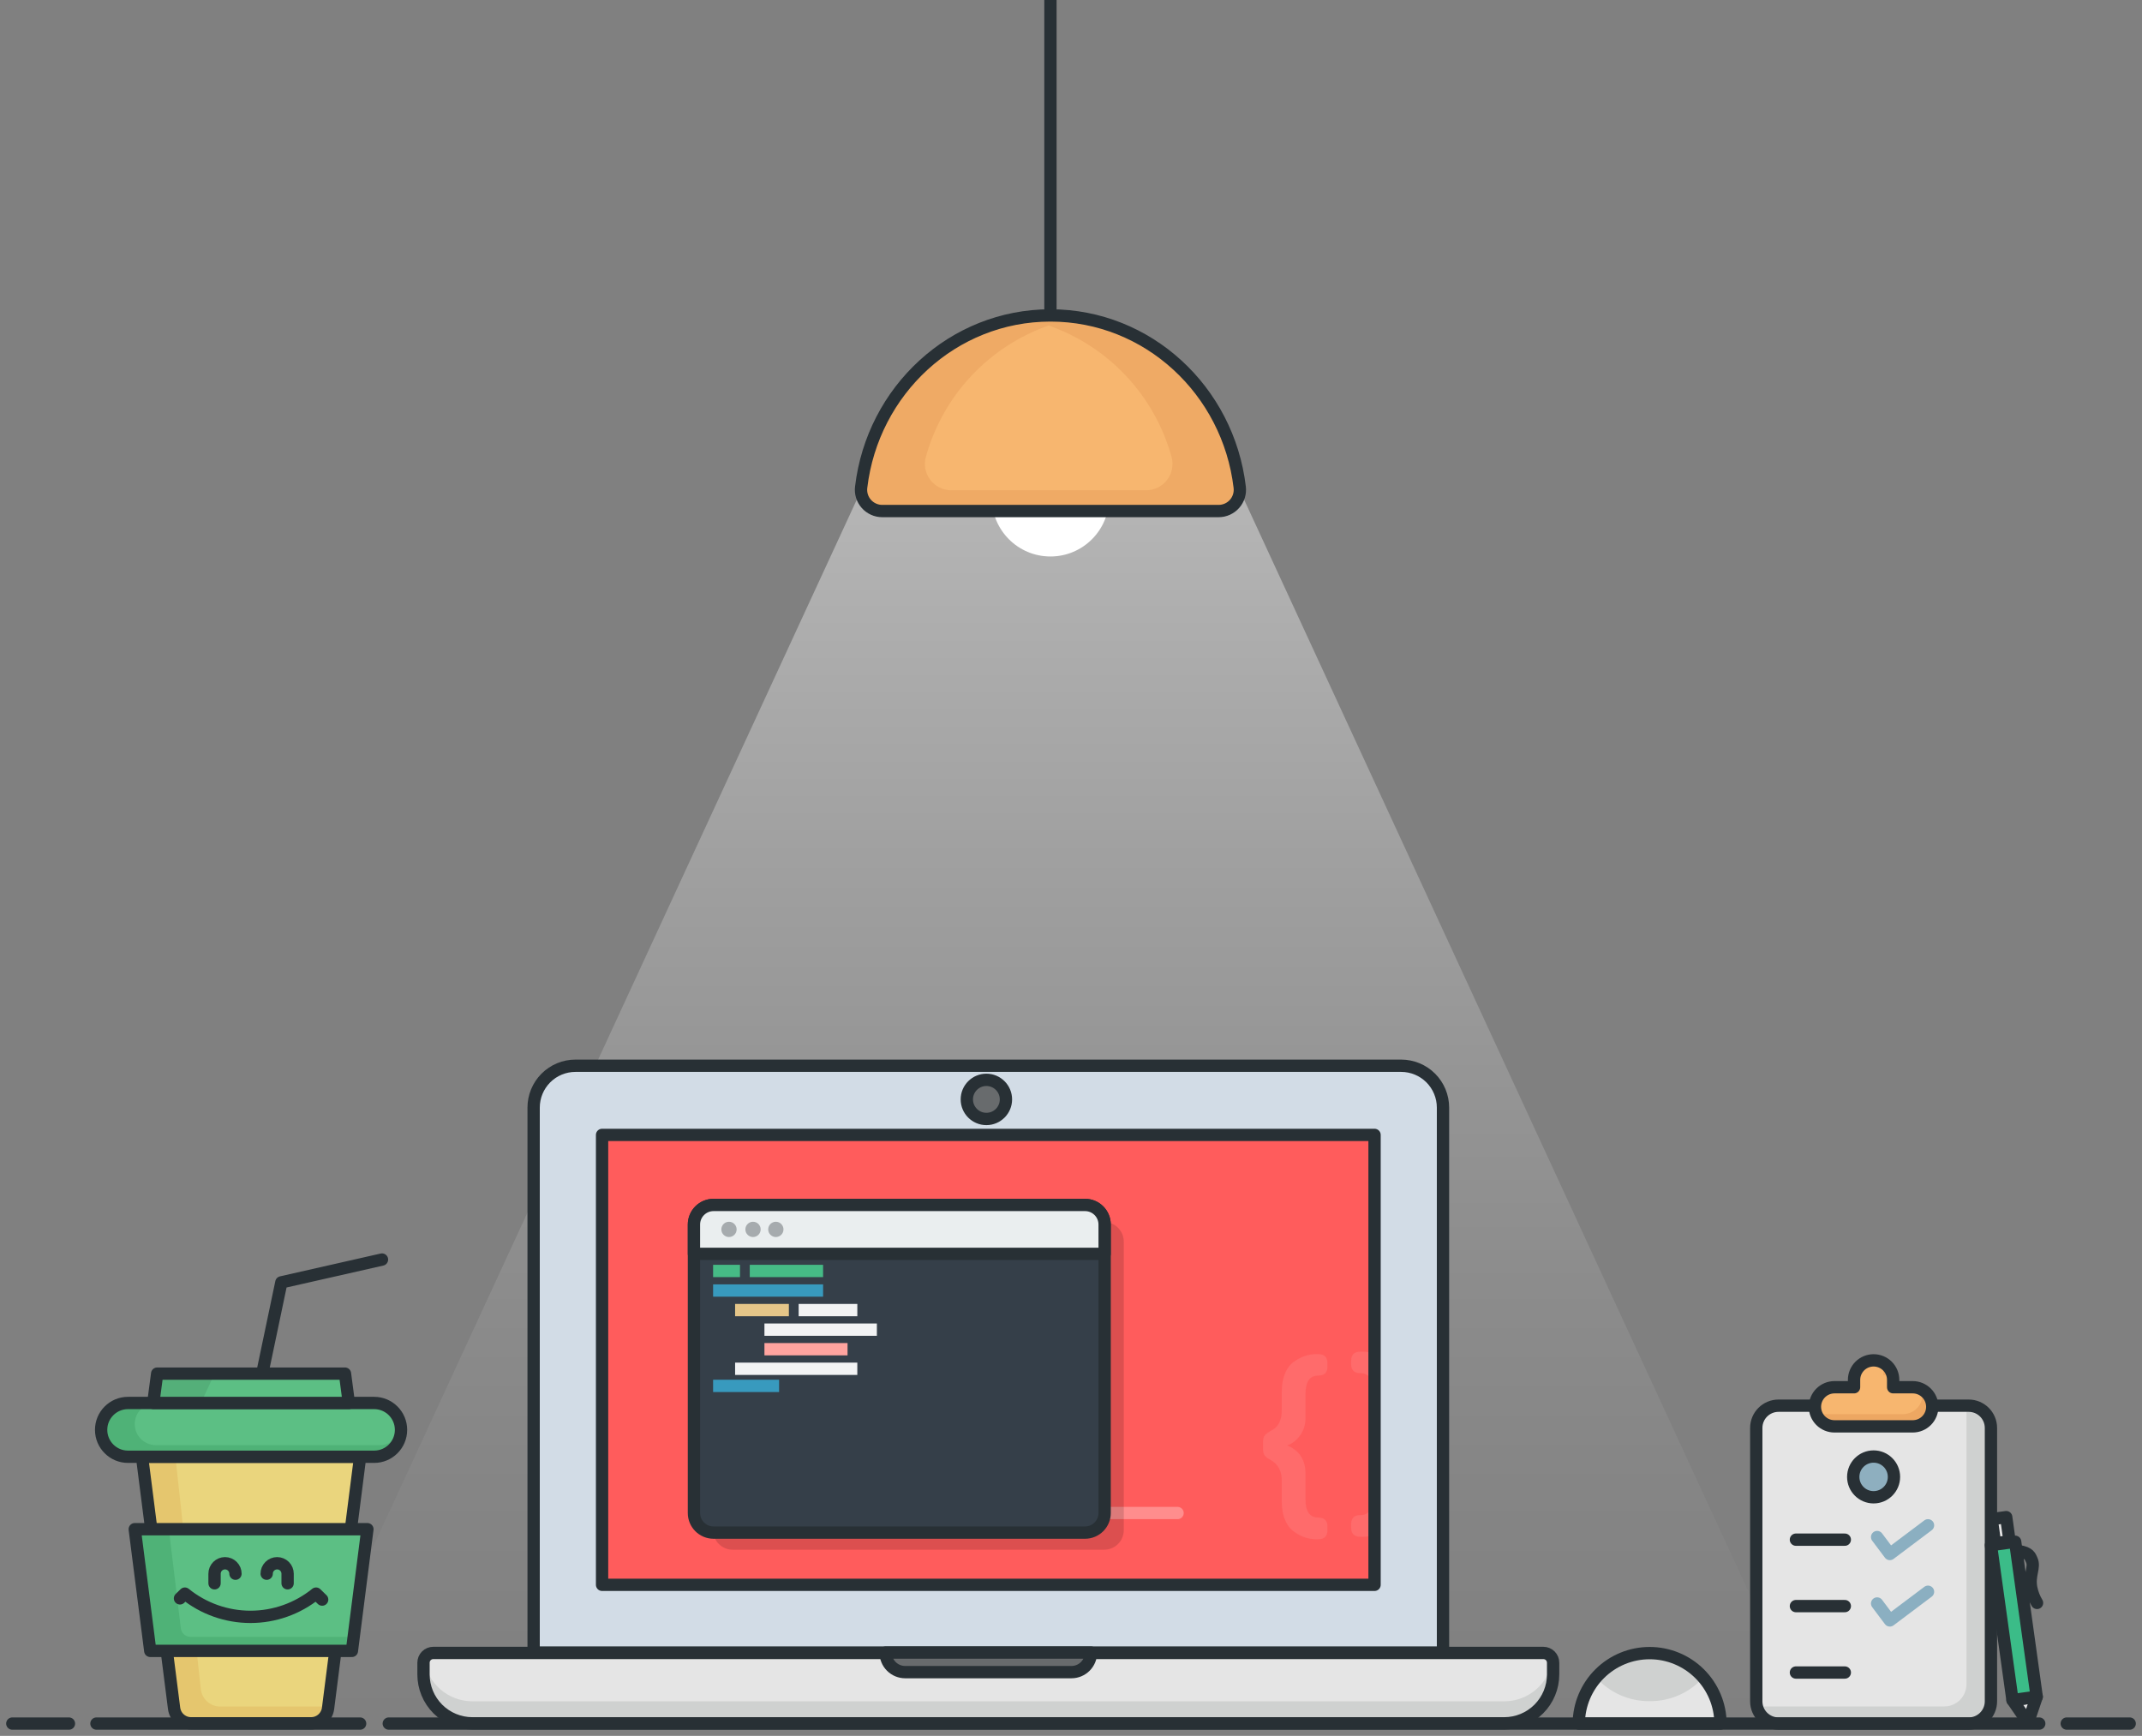 <svg width="174" height="141" viewBox="0 0 174 141" fill="none" xmlns="http://www.w3.org/2000/svg">
<rect x="0" y="0" width="174" height="141" fill="#808080" stroke="none"/>
<path style="mix-blend-mode:overlay" opacity="0.43" d="M146.683 139.34H23.977L69.843 40.056H100.818L146.683 139.34Z" fill="url(#paint0_linear_220_278)"/>
<path d="M21.3 111.576L22.855 104.162L31.03 102.309" stroke="#283035" stroke-linecap="round" stroke-linejoin="round"/>
<path d="M15.52 139.979H25.27C25.608 139.98 25.935 139.856 26.189 139.633C26.443 139.409 26.607 139.101 26.649 138.765L29.254 118.328H11.538L14.142 138.765C14.185 139.1 14.348 139.409 14.602 139.632C14.856 139.856 15.182 139.979 15.52 139.979Z" fill="#EAD57D"/>
<path d="M14.248 118.329L16.314 137.204C16.357 137.592 16.541 137.951 16.832 138.212C17.123 138.472 17.499 138.617 17.89 138.617H26.669L26.65 138.766C26.608 139.101 26.444 139.41 26.19 139.633C25.936 139.857 25.61 139.98 25.271 139.98H15.521C15.183 139.98 14.857 139.857 14.603 139.633C14.349 139.41 14.185 139.101 14.143 138.766L11.538 118.329H14.248Z" fill="#E5C66E"/>
<path d="M15.52 139.979H25.27C25.608 139.98 25.935 139.856 26.189 139.633C26.443 139.409 26.607 139.101 26.649 138.765L29.254 118.328H11.538L14.142 138.765C14.185 139.1 14.348 139.409 14.602 139.632C14.856 139.856 15.182 139.979 15.52 139.979Z" stroke="#283035" stroke-linecap="round" stroke-linejoin="round"/>
<path d="M28.586 134.096L29.845 124.212H10.946L12.206 134.096H28.586Z" fill="#5CBF84"/>
<path d="M28.586 134.096L29.845 124.212H10.946L12.206 134.096H28.586Z" fill="#4FB277"/>
<path d="M28.507 132.954L29.564 124.212H13.716L14.689 132.261C14.712 132.452 14.804 132.628 14.948 132.756C15.092 132.884 15.279 132.954 15.471 132.954H28.507Z" fill="#5CBF84"/>
<path d="M28.586 134.096L29.845 124.212H10.946L12.206 134.096H28.586Z" stroke="#283035" stroke-linecap="round" stroke-linejoin="round"/>
<path d="M10.4 118.328H30.392C31.598 118.328 32.576 117.35 32.576 116.143C32.576 114.937 31.598 113.959 30.392 113.959H10.4C9.193 113.959 8.215 114.937 8.215 116.143C8.215 117.35 9.193 118.328 10.4 118.328Z" fill="#5CBF84"/>
<path d="M10.4 118.328H30.392C31.598 118.328 32.576 117.35 32.576 116.143C32.576 114.937 31.598 113.959 30.392 113.959H10.4C9.193 113.959 8.215 114.937 8.215 116.143C8.215 117.35 9.193 118.328 10.4 118.328Z" fill="#4FB277"/>
<path d="M12.659 117.384H30.863C31.809 117.384 32.576 116.618 32.576 115.672C32.576 114.726 31.809 113.959 30.863 113.959H12.659C11.713 113.959 10.946 114.726 10.946 115.672C10.946 116.618 11.713 117.384 12.659 117.384Z" fill="#5CBF84"/>
<path d="M10.4 118.328H30.392C31.598 118.328 32.576 117.35 32.576 116.143C32.576 114.937 31.598 113.959 30.392 113.959H10.4C9.193 113.959 8.215 114.937 8.215 116.143C8.215 117.35 9.193 118.328 10.4 118.328Z" stroke="#283035" stroke-linecap="round" stroke-linejoin="round"/>
<path d="M12.452 113.959H28.338L28.024 111.576H12.767L12.452 113.959Z" fill="#5CBF84"/>
<path d="M12.767 111.576H17.428L16.325 113.959H12.452L12.767 111.576Z" fill="#54AF79"/>
<path d="M12.452 113.959H28.338L28.024 111.576H12.767L12.452 113.959Z" stroke="#283035" stroke-linecap="round" stroke-linejoin="round"/>
<path d="M46.745 86.567H113.82C114.721 86.567 115.586 86.925 116.223 87.562C116.86 88.2 117.218 89.064 117.218 89.966V134.234H43.348V89.966C43.348 89.064 43.706 88.2 44.343 87.562C44.98 86.925 45.844 86.567 46.745 86.567Z" fill="#D2DCE6"/>
<path d="M46.745 86.567H113.82C114.721 86.567 115.586 86.925 116.223 87.562C116.86 88.2 117.218 89.064 117.218 89.966V134.234H43.348V89.966C43.348 89.064 43.706 88.2 44.343 87.562C44.98 86.925 45.844 86.567 46.745 86.567Z" stroke="#283035" stroke-linecap="round" stroke-linejoin="round"/>
<path d="M111.658 128.729V92.185H48.908V128.729H111.658Z" fill="#FF5C5C"/>
<path opacity="0.3" d="M85.33 122.898H95.656" stroke="white" stroke-linecap="round" stroke-linejoin="round"/>
<g opacity="0.3">
<path opacity="0.3" d="M110.504 111.539C110.703 111.526 110.9 111.581 111.064 111.694C111.228 111.807 111.349 111.973 111.407 112.163V109.888C111.189 109.824 110.963 109.792 110.736 109.791H110.504C110.005 109.791 109.755 110.04 109.755 110.54V110.807C109.755 111.289 110.005 111.539 110.504 111.539Z" fill="white"/>
<path opacity="0.3" d="M111.407 122.445C111.348 122.634 111.226 122.798 111.062 122.91C110.899 123.023 110.702 123.077 110.504 123.064C110.005 123.064 109.755 123.314 109.755 123.813V124.081C109.755 124.581 110.005 124.83 110.504 124.83H110.736C110.963 124.829 111.189 124.796 111.407 124.733V122.445Z" fill="white"/>
</g>
<path d="M111.658 128.729V92.185H48.908V128.729H111.658Z" stroke="#283035" stroke-linecap="round" stroke-linejoin="round"/>
<path d="M35.197 134.263H125.37C125.581 134.263 125.783 134.346 125.932 134.495C126.081 134.644 126.164 134.846 126.164 135.057V136.009C126.164 137.062 125.746 138.072 125.001 138.817C124.256 139.562 123.246 139.981 122.193 139.981H38.374C37.321 139.981 36.311 139.562 35.566 138.817C34.821 138.072 34.403 137.062 34.403 136.009V135.057C34.403 134.846 34.486 134.644 34.635 134.495C34.784 134.346 34.986 134.263 35.197 134.263Z" fill="#E5E5E5"/>
<path d="M122.192 138.192H38.373C37.421 138.192 36.5 137.849 35.78 137.226C35.059 136.603 34.587 135.742 34.449 134.799C34.419 134.882 34.403 134.969 34.403 135.057V136.009C34.403 137.062 34.821 138.072 35.566 138.817C36.311 139.562 37.321 139.98 38.374 139.98H122.193C123.246 139.98 124.256 139.562 125.001 138.817C125.746 138.072 126.164 137.062 126.164 136.009V135.057C126.163 134.969 126.148 134.882 126.118 134.799C125.98 135.742 125.507 136.603 124.786 137.226C124.065 137.849 123.145 138.192 122.192 138.192Z" fill="#CFD1D0"/>
<path d="M35.197 134.263H125.37C125.581 134.263 125.783 134.346 125.932 134.495C126.081 134.644 126.164 134.846 126.164 135.057V136.009C126.164 137.062 125.746 138.072 125.001 138.817C124.256 139.562 123.246 139.981 122.193 139.981H38.374C37.321 139.981 36.311 139.562 35.566 138.817C34.821 138.072 34.403 137.062 34.403 136.009V135.057C34.403 134.846 34.486 134.644 34.635 134.495C34.784 134.346 34.986 134.263 35.197 134.263Z" stroke="#283035" stroke-linecap="round" stroke-linejoin="round"/>
<path d="M71.943 134.233H88.623C88.623 134.655 88.456 135.059 88.158 135.357C87.86 135.655 87.456 135.822 87.035 135.822H73.531C73.11 135.822 72.706 135.655 72.408 135.357C72.11 135.059 71.943 134.655 71.943 134.233Z" fill="#686B6D"/>
<path d="M71.943 134.233H88.623C88.623 134.655 88.456 135.059 88.158 135.357C87.86 135.655 87.456 135.822 87.035 135.822H73.531C73.11 135.822 72.706 135.655 72.408 135.357C72.11 135.059 71.943 134.655 71.943 134.233Z" stroke="#283035" stroke-linecap="round" stroke-linejoin="round"/>
<path d="M80.127 90.89C81.004 90.89 81.715 90.178 81.715 89.301C81.715 88.424 81.004 87.712 80.127 87.712C79.249 87.712 78.538 88.424 78.538 89.301C78.538 90.178 79.249 90.89 80.127 90.89Z" fill="#686B6D"/>
<path d="M80.127 90.89C81.004 90.89 81.715 90.178 81.715 89.301C81.715 88.424 81.004 87.712 80.127 87.712C79.249 87.712 78.538 88.424 78.538 89.301C78.538 90.178 79.249 90.89 80.127 90.89Z" stroke="#283035" stroke-linecap="round" stroke-linejoin="round"/>
<path d="M128.248 140C128.257 138.479 128.867 137.023 129.946 135.95C131.024 134.878 132.483 134.276 134.004 134.276C135.525 134.276 136.984 134.878 138.063 135.95C139.142 137.023 139.752 138.479 139.761 140H128.248Z" fill="#E5E5E5"/>
<path d="M134.004 138.18C134.828 138.188 135.643 138.02 136.396 137.686C137.149 137.353 137.821 136.862 138.368 136.247C137.828 135.618 137.159 135.114 136.406 134.767C135.652 134.422 134.833 134.242 134.004 134.242C133.175 134.242 132.356 134.422 131.603 134.767C130.85 135.114 130.18 135.618 129.64 136.247C130.188 136.862 130.86 137.353 131.613 137.686C132.366 138.02 133.181 138.188 134.004 138.18Z" fill="#CFD1D0"/>
<path d="M128.248 140C128.257 138.479 128.867 137.023 129.946 135.95C131.024 134.878 132.483 134.276 134.004 134.276C135.525 134.276 136.984 134.878 138.063 135.95C139.142 137.023 139.752 138.479 139.761 140H128.248Z" stroke="#283035" stroke-linecap="round" stroke-linejoin="round"/>
<g style="mix-blend-mode:multiply" opacity="0.14">
<path d="M89.697 99.264H59.517C58.639 99.264 57.927 99.976 57.927 100.855V124.288C57.927 125.166 58.639 125.878 59.517 125.878H89.697C90.576 125.878 91.287 125.166 91.287 124.288V100.855C91.287 99.976 90.576 99.264 89.697 99.264Z" fill="black"/>
</g>
<path d="M88.142 97.874H57.961C57.083 97.874 56.371 98.586 56.371 99.465V122.898C56.371 123.776 57.083 124.488 57.961 124.488H88.142C89.02 124.488 89.732 123.776 89.732 122.898V99.465C89.732 98.586 89.02 97.874 88.142 97.874Z" fill="#353F49"/>
<path d="M88.142 97.874H57.961C57.083 97.874 56.371 98.586 56.371 99.465V122.898C56.371 123.776 57.083 124.488 57.961 124.488H88.142C89.02 124.488 89.732 123.776 89.732 122.898V99.465C89.732 98.586 89.02 97.874 88.142 97.874Z" stroke="#283035" stroke-linecap="round" stroke-linejoin="round"/>
<path d="M57.961 97.874H88.142C88.564 97.874 88.968 98.042 89.266 98.34C89.564 98.638 89.732 99.042 89.732 99.464V101.846H56.371V99.464C56.371 99.043 56.539 98.638 56.837 98.34C57.135 98.042 57.539 97.874 57.961 97.874Z" fill="#EAEEEF"/>
<path d="M57.961 97.874H88.142C88.564 97.874 88.968 98.042 89.266 98.34C89.564 98.638 89.732 99.042 89.732 99.464V101.846H56.371V99.464C56.371 99.043 56.539 98.638 56.837 98.34C57.135 98.042 57.539 97.874 57.961 97.874Z" stroke="#283035" stroke-linecap="round" stroke-linejoin="round"/>
<path opacity="0.35" d="M59.217 100.48C59.56 100.48 59.838 100.203 59.838 99.86C59.838 99.517 59.56 99.239 59.217 99.239C58.875 99.239 58.597 99.517 58.597 99.86C58.597 100.203 58.875 100.48 59.217 100.48Z" fill="#283035"/>
<path opacity="0.35" d="M61.17 100.48C61.513 100.48 61.79 100.203 61.79 99.86C61.79 99.517 61.513 99.239 61.17 99.239C60.827 99.239 60.549 99.517 60.549 99.86C60.549 100.203 60.827 100.48 61.17 100.48Z" fill="#283035"/>
<path opacity="0.35" d="M63.023 100.48C63.366 100.48 63.644 100.203 63.644 99.86C63.644 99.517 63.366 99.239 63.023 99.239C62.681 99.239 62.403 99.517 62.403 99.86C62.403 100.203 62.681 100.48 63.023 100.48Z" fill="#283035"/>
<path d="M57.927 103.236H60.111" stroke="#46BB86" stroke-miterlimit="10"/>
<path d="M60.905 103.236H66.862" stroke="#46BB86" stroke-miterlimit="10"/>
<path d="M57.927 104.825H66.862" stroke="#389ABE" stroke-miterlimit="10"/>
<path d="M59.714 106.414H64.082" stroke="#E5C689" stroke-miterlimit="10"/>
<path d="M64.877 106.414H69.643" stroke="#F2F3F4" stroke-miterlimit="10"/>
<path d="M62.097 108.003H71.231" stroke="#F2F3F4" stroke-miterlimit="10"/>
<path d="M62.097 109.592H68.848" stroke="#FFA49F" stroke-miterlimit="10"/>
<path d="M59.714 111.181H69.642" stroke="#F2F3F4" stroke-miterlimit="10"/>
<path d="M57.927 112.571H63.288" stroke="#389ABE" stroke-miterlimit="10"/>
<g opacity="0.3">
<path opacity="0.3" d="M104.122 120.265C104.122 119.48 103.819 118.928 103.213 118.589C102.784 118.357 102.606 118.178 102.606 117.768V117.073C102.606 116.591 102.82 116.484 103.195 116.234C103.819 115.967 104.122 115.396 104.122 114.539V113.023C104.122 111.81 104.568 110.917 105.21 110.543C105.691 110.2 106.262 110.008 106.852 109.99H107.083C107.583 109.99 107.832 110.24 107.833 110.739V111.006C107.833 111.487 107.583 111.737 107.083 111.737C106.388 111.737 106.049 112.237 106.049 113.254V115.127C106.067 115.582 105.953 116.032 105.722 116.424C105.491 116.816 105.153 117.134 104.747 117.339L104.586 117.393V117.428C104.769 117.482 104.939 117.574 105.086 117.696C105.532 117.963 106.049 118.588 106.049 119.676V121.764C106.049 122.763 106.388 123.262 107.083 123.262C107.583 123.262 107.832 123.512 107.833 124.012V124.279C107.833 124.779 107.583 125.029 107.083 125.029H106.852C106.262 125.011 105.691 124.818 105.21 124.476C104.568 124.101 104.122 123.191 104.122 121.996V120.265Z" fill="white"/>
</g>
<path d="M14.62 129.83L15.017 129.444C16.524 130.665 18.405 131.332 20.346 131.332C22.285 131.332 24.167 130.665 25.674 129.444L26.17 129.929" stroke="#283035" stroke-linecap="round" stroke-linejoin="round"/>
<path d="M19.128 127.827C19.128 127.602 19.039 127.386 18.879 127.226C18.72 127.067 18.503 126.977 18.278 126.977C18.053 126.977 17.837 127.067 17.677 127.226C17.518 127.386 17.428 127.602 17.428 127.827V128.606" stroke="#283035" stroke-linecap="round" stroke-linejoin="round"/>
<path d="M21.663 127.827C21.663 127.602 21.752 127.386 21.912 127.226C22.071 127.067 22.287 126.977 22.513 126.977C22.738 126.977 22.954 127.067 23.114 127.226C23.273 127.386 23.363 127.602 23.363 127.827V128.606" stroke="#283035" stroke-linecap="round" stroke-linejoin="round"/>
<path d="M165.448 137.822L163.481 138.095L164.738 139.925L165.448 137.822Z" fill="#E5E5E5"/>
<path d="M165.448 137.822L163.481 138.095L164.738 139.925L165.448 137.822Z" stroke="#283035" stroke-linecap="round" stroke-linejoin="round"/>
<path d="M159.922 114.18H144.473C143.475 114.18 142.666 114.989 142.666 115.987V138.192C142.666 139.19 143.475 139.999 144.473 139.999H159.922C160.92 139.999 161.729 139.19 161.729 138.192V115.987C161.729 114.989 160.92 114.18 159.922 114.18Z" fill="#E5E5E5"/>
<path d="M159.922 114.18H159.693C159.726 114.316 159.743 114.456 159.743 114.597V136.802C159.743 137.281 159.553 137.741 159.214 138.08C158.875 138.419 158.415 138.609 157.936 138.609H142.717C142.811 139.005 143.035 139.357 143.354 139.609C143.673 139.862 144.067 139.999 144.474 139.999H159.923C160.402 139.999 160.862 139.809 161.201 139.47C161.54 139.131 161.73 138.671 161.73 138.192V115.987C161.73 115.75 161.683 115.514 161.593 115.295C161.502 115.076 161.368 114.876 161.201 114.709C161.033 114.541 160.833 114.408 160.614 114.317C160.394 114.226 160.159 114.179 159.922 114.18Z" fill="#CFD1D0"/>
<path d="M159.922 114.18H144.473C143.475 114.18 142.666 114.989 142.666 115.987V138.192C142.666 139.19 143.475 139.999 144.473 139.999H159.922C160.92 139.999 161.729 139.19 161.729 138.192V115.987C161.729 114.989 160.92 114.18 159.922 114.18Z" stroke="#283035" stroke-linecap="round" stroke-linejoin="round"/>
<path d="M155.375 112.681H153.786V112.085C153.786 111.664 153.619 111.26 153.321 110.962C153.023 110.664 152.619 110.497 152.197 110.497C151.776 110.497 151.372 110.664 151.074 110.962C150.776 111.26 150.609 111.664 150.609 112.085V112.681H149.02C148.599 112.681 148.195 112.849 147.897 113.147C147.599 113.445 147.432 113.849 147.432 114.27C147.432 114.692 147.599 115.096 147.897 115.394C148.195 115.692 148.599 115.859 149.02 115.859H155.375C155.796 115.859 156.2 115.692 156.498 115.394C156.796 115.096 156.963 114.692 156.963 114.27C156.963 113.849 156.796 113.445 156.498 113.147C156.2 112.849 155.796 112.681 155.375 112.681Z" fill="#F7B66F"/>
<path d="M156.113 112.864C156.177 113.1 156.186 113.347 156.14 113.586C156.093 113.826 155.991 114.051 155.843 114.245C155.695 114.439 155.503 114.596 155.284 114.703C155.065 114.811 154.824 114.867 154.58 114.866H148.226C147.969 114.866 147.715 114.803 147.488 114.683C147.579 115.02 147.778 115.318 148.055 115.531C148.332 115.743 148.671 115.858 149.02 115.859H155.375C155.73 115.858 156.074 115.739 156.353 115.52C156.633 115.301 156.831 114.995 156.916 114.65C157.001 114.306 156.968 113.943 156.822 113.619C156.677 113.295 156.427 113.029 156.113 112.864Z" fill="#EDA762"/>
<path d="M152.992 111.092V111.688H153.734C153.679 111.473 153.579 111.273 153.441 111.099C153.304 110.925 153.132 110.782 152.936 110.679C152.972 110.814 152.991 110.953 152.992 111.092Z" fill="#EDA762"/>
<path d="M155.375 112.681H153.786V112.085C153.786 111.664 153.619 111.26 153.321 110.962C153.023 110.664 152.619 110.497 152.197 110.497C151.776 110.497 151.372 110.664 151.074 110.962C150.776 111.26 150.609 111.664 150.609 112.085V112.681H149.02C148.599 112.681 148.195 112.849 147.897 113.147C147.599 113.445 147.432 113.849 147.432 114.27C147.432 114.692 147.599 115.096 147.897 115.394C148.195 115.692 148.599 115.859 149.02 115.859H155.375C155.796 115.859 156.2 115.692 156.498 115.394C156.796 115.096 156.963 114.692 156.963 114.27C156.963 113.849 156.796 113.445 156.498 113.147C156.2 112.849 155.796 112.681 155.375 112.681Z" stroke="#283035" stroke-linecap="round" stroke-linejoin="round"/>
<path d="M152.197 121.619C153.111 121.619 153.852 120.878 153.852 119.964C153.852 119.05 153.111 118.309 152.197 118.309C151.284 118.309 150.543 119.05 150.543 119.964C150.543 120.878 151.284 121.619 152.197 121.619Z" fill="#8EAFBF"/>
<path d="M152.197 121.619C153.111 121.619 153.852 120.878 153.852 119.964C153.852 119.05 153.111 118.309 152.197 118.309C151.284 118.309 150.543 119.05 150.543 119.964C150.543 120.878 151.284 121.619 152.197 121.619Z" stroke="#283035" stroke-linecap="round" stroke-linejoin="round"/>
<path d="M145.887 125.062H149.859" stroke="#283035" stroke-linecap="round" stroke-linejoin="round"/>
<path d="M145.887 130.458H149.859" stroke="#283035" stroke-linecap="round" stroke-linejoin="round"/>
<path d="M145.887 135.854H149.859" stroke="#283035" stroke-linecap="round" stroke-linejoin="round"/>
<path d="M152.483 124.849L153.518 126.226L156.617 123.896" stroke="#8BAFC1" stroke-linecap="round" stroke-linejoin="round"/>
<path d="M152.483 130.245L153.518 131.622L156.617 129.293" stroke="#8BAFC1" stroke-linecap="round" stroke-linejoin="round"/>
<path d="M163.696 125.232L161.729 125.506L163.48 138.096L165.447 137.822L163.696 125.232Z" fill="#3BBC88"/>
<path d="M163.696 125.232L161.729 125.506L163.48 138.096L165.447 137.822L163.696 125.232Z" stroke="#283035" stroke-linecap="round" stroke-linejoin="round"/>
<path d="M162.969 123.232L161.79 123.396L162.064 125.362L163.243 125.198L162.969 123.232Z" fill="#E5E5E5"/>
<path d="M162.969 123.232L161.79 123.396L162.064 125.362L163.243 125.198L162.969 123.232Z" stroke="#283035" stroke-linecap="round" stroke-linejoin="round"/>
<path d="M165.474 130.199C165.252 129.833 165.094 129.431 165.008 129.011C164.789 127.932 165.33 127.315 165.037 126.701C164.921 126.456 164.864 126.122 163.987 125.995" stroke="#283035" stroke-linecap="round" stroke-linejoin="round"/>
<path d="M167.887 140H173" stroke="#283035" stroke-linecap="round" stroke-linejoin="round"/>
<path d="M31.581 140H165.653" stroke="#283035" stroke-linecap="round" stroke-linejoin="round"/>
<path d="M7.834 140H29.254" stroke="#283035" stroke-linecap="round" stroke-linejoin="round"/>
<path d="M1 140H5.6" stroke="#283035" stroke-linecap="round" stroke-linejoin="round"/>
<path d="M85.33 45.201C87.962 45.201 90.096 43.067 90.096 40.434C90.096 37.802 87.962 35.667 85.33 35.667C82.698 35.667 80.564 37.802 80.564 40.434C80.564 43.067 82.698 45.201 85.33 45.201Z" fill="white"/>
<path d="M71.649 41.51C71.407 41.509 71.167 41.457 70.946 41.357C70.726 41.257 70.529 41.111 70.369 40.929C70.208 40.747 70.088 40.533 70.017 40.302C69.945 40.07 69.924 39.826 69.954 39.585C70.88 31.718 77.411 25.621 85.33 25.621C93.249 25.621 99.78 31.718 100.706 39.585C100.736 39.826 100.715 40.07 100.643 40.302C100.572 40.533 100.452 40.747 100.291 40.929C100.131 41.111 99.934 41.257 99.713 41.357C99.493 41.457 99.253 41.509 99.011 41.51H71.649Z" fill="#F7B66F"/>
<path d="M87.713 25.809C87.662 25.8 87.61 25.795 87.558 25.787C87.378 25.761 87.197 25.736 87.014 25.716C86.931 25.707 86.848 25.699 86.764 25.691C86.613 25.677 86.462 25.664 86.31 25.655C86.222 25.65 86.134 25.644 86.046 25.64C85.808 25.628 85.569 25.621 85.331 25.621C85.093 25.621 84.854 25.628 84.618 25.64C84.509 25.645 84.401 25.653 84.293 25.661C84.175 25.669 84.058 25.677 83.942 25.688C83.799 25.701 83.657 25.716 83.515 25.733C83.446 25.742 83.376 25.751 83.308 25.761C76.154 26.718 70.534 32.679 69.901 40.11C69.886 40.288 69.907 40.467 69.964 40.636C70.021 40.804 70.113 40.96 70.233 41.091C70.353 41.223 70.499 41.328 70.662 41.4C70.826 41.472 71.002 41.51 71.18 41.51H99.481C99.657 41.511 99.832 41.475 99.995 41.404C100.157 41.334 100.303 41.23 100.423 41.101C100.543 40.971 100.635 40.818 100.694 40.651C100.752 40.484 100.775 40.307 100.761 40.131C100.148 32.815 94.701 26.916 87.713 25.809ZM75.207 37.127C75.883 34.672 77.143 32.417 78.881 30.556C80.618 28.695 82.781 27.283 85.184 26.441C87.589 27.281 89.754 28.692 91.493 30.554C93.233 32.415 94.495 34.67 95.171 37.127C95.257 37.444 95.268 37.777 95.204 38.1C95.141 38.422 95.003 38.726 94.803 38.987C94.603 39.247 94.345 39.459 94.05 39.603C93.754 39.748 93.43 39.823 93.101 39.822H77.278C76.949 39.823 76.624 39.748 76.329 39.603C76.034 39.459 75.776 39.248 75.576 38.987C75.375 38.726 75.238 38.422 75.174 38.1C75.11 37.777 75.121 37.444 75.207 37.127Z" fill="#EFAA65"/>
<path d="M71.662 41.51C71.418 41.51 71.177 41.457 70.955 41.356C70.732 41.255 70.534 41.109 70.373 40.925C70.211 40.742 70.09 40.527 70.018 40.293C69.946 40.06 69.925 39.814 69.955 39.572C70.887 31.711 77.415 25.621 85.33 25.621C93.245 25.621 99.773 31.711 100.705 39.572C100.735 39.814 100.713 40.06 100.641 40.293C100.569 40.527 100.448 40.742 100.287 40.925C100.126 41.109 99.927 41.255 99.705 41.356C99.482 41.457 99.241 41.51 98.997 41.51H71.662Z" stroke="#283035" stroke-linecap="round" stroke-linejoin="round"/>
<path d="M85.33 0V25.621" stroke="#283035" stroke-linejoin="round"/>
<defs>
<linearGradient id="paint0_linear_220_278" x1="85.33" y1="38.675" x2="85.33" y2="142.844" gradientUnits="userSpaceOnUse">
<stop stop-color="white"/>
<stop offset="0.093" stop-color="white" stop-opacity="0.864"/>
<stop offset="0.284" stop-color="white" stop-opacity="0.605"/>
<stop offset="0.466" stop-color="white" stop-opacity="0.389"/>
<stop offset="0.633" stop-color="white" stop-opacity="0.221"/>
<stop offset="0.784" stop-color="white" stop-opacity="0.1"/>
<stop offset="0.911" stop-color="white" stop-opacity="0.026"/>
<stop offset="1" stop-color="white" stop-opacity="0"/>
</linearGradient>
</defs>
</svg>
